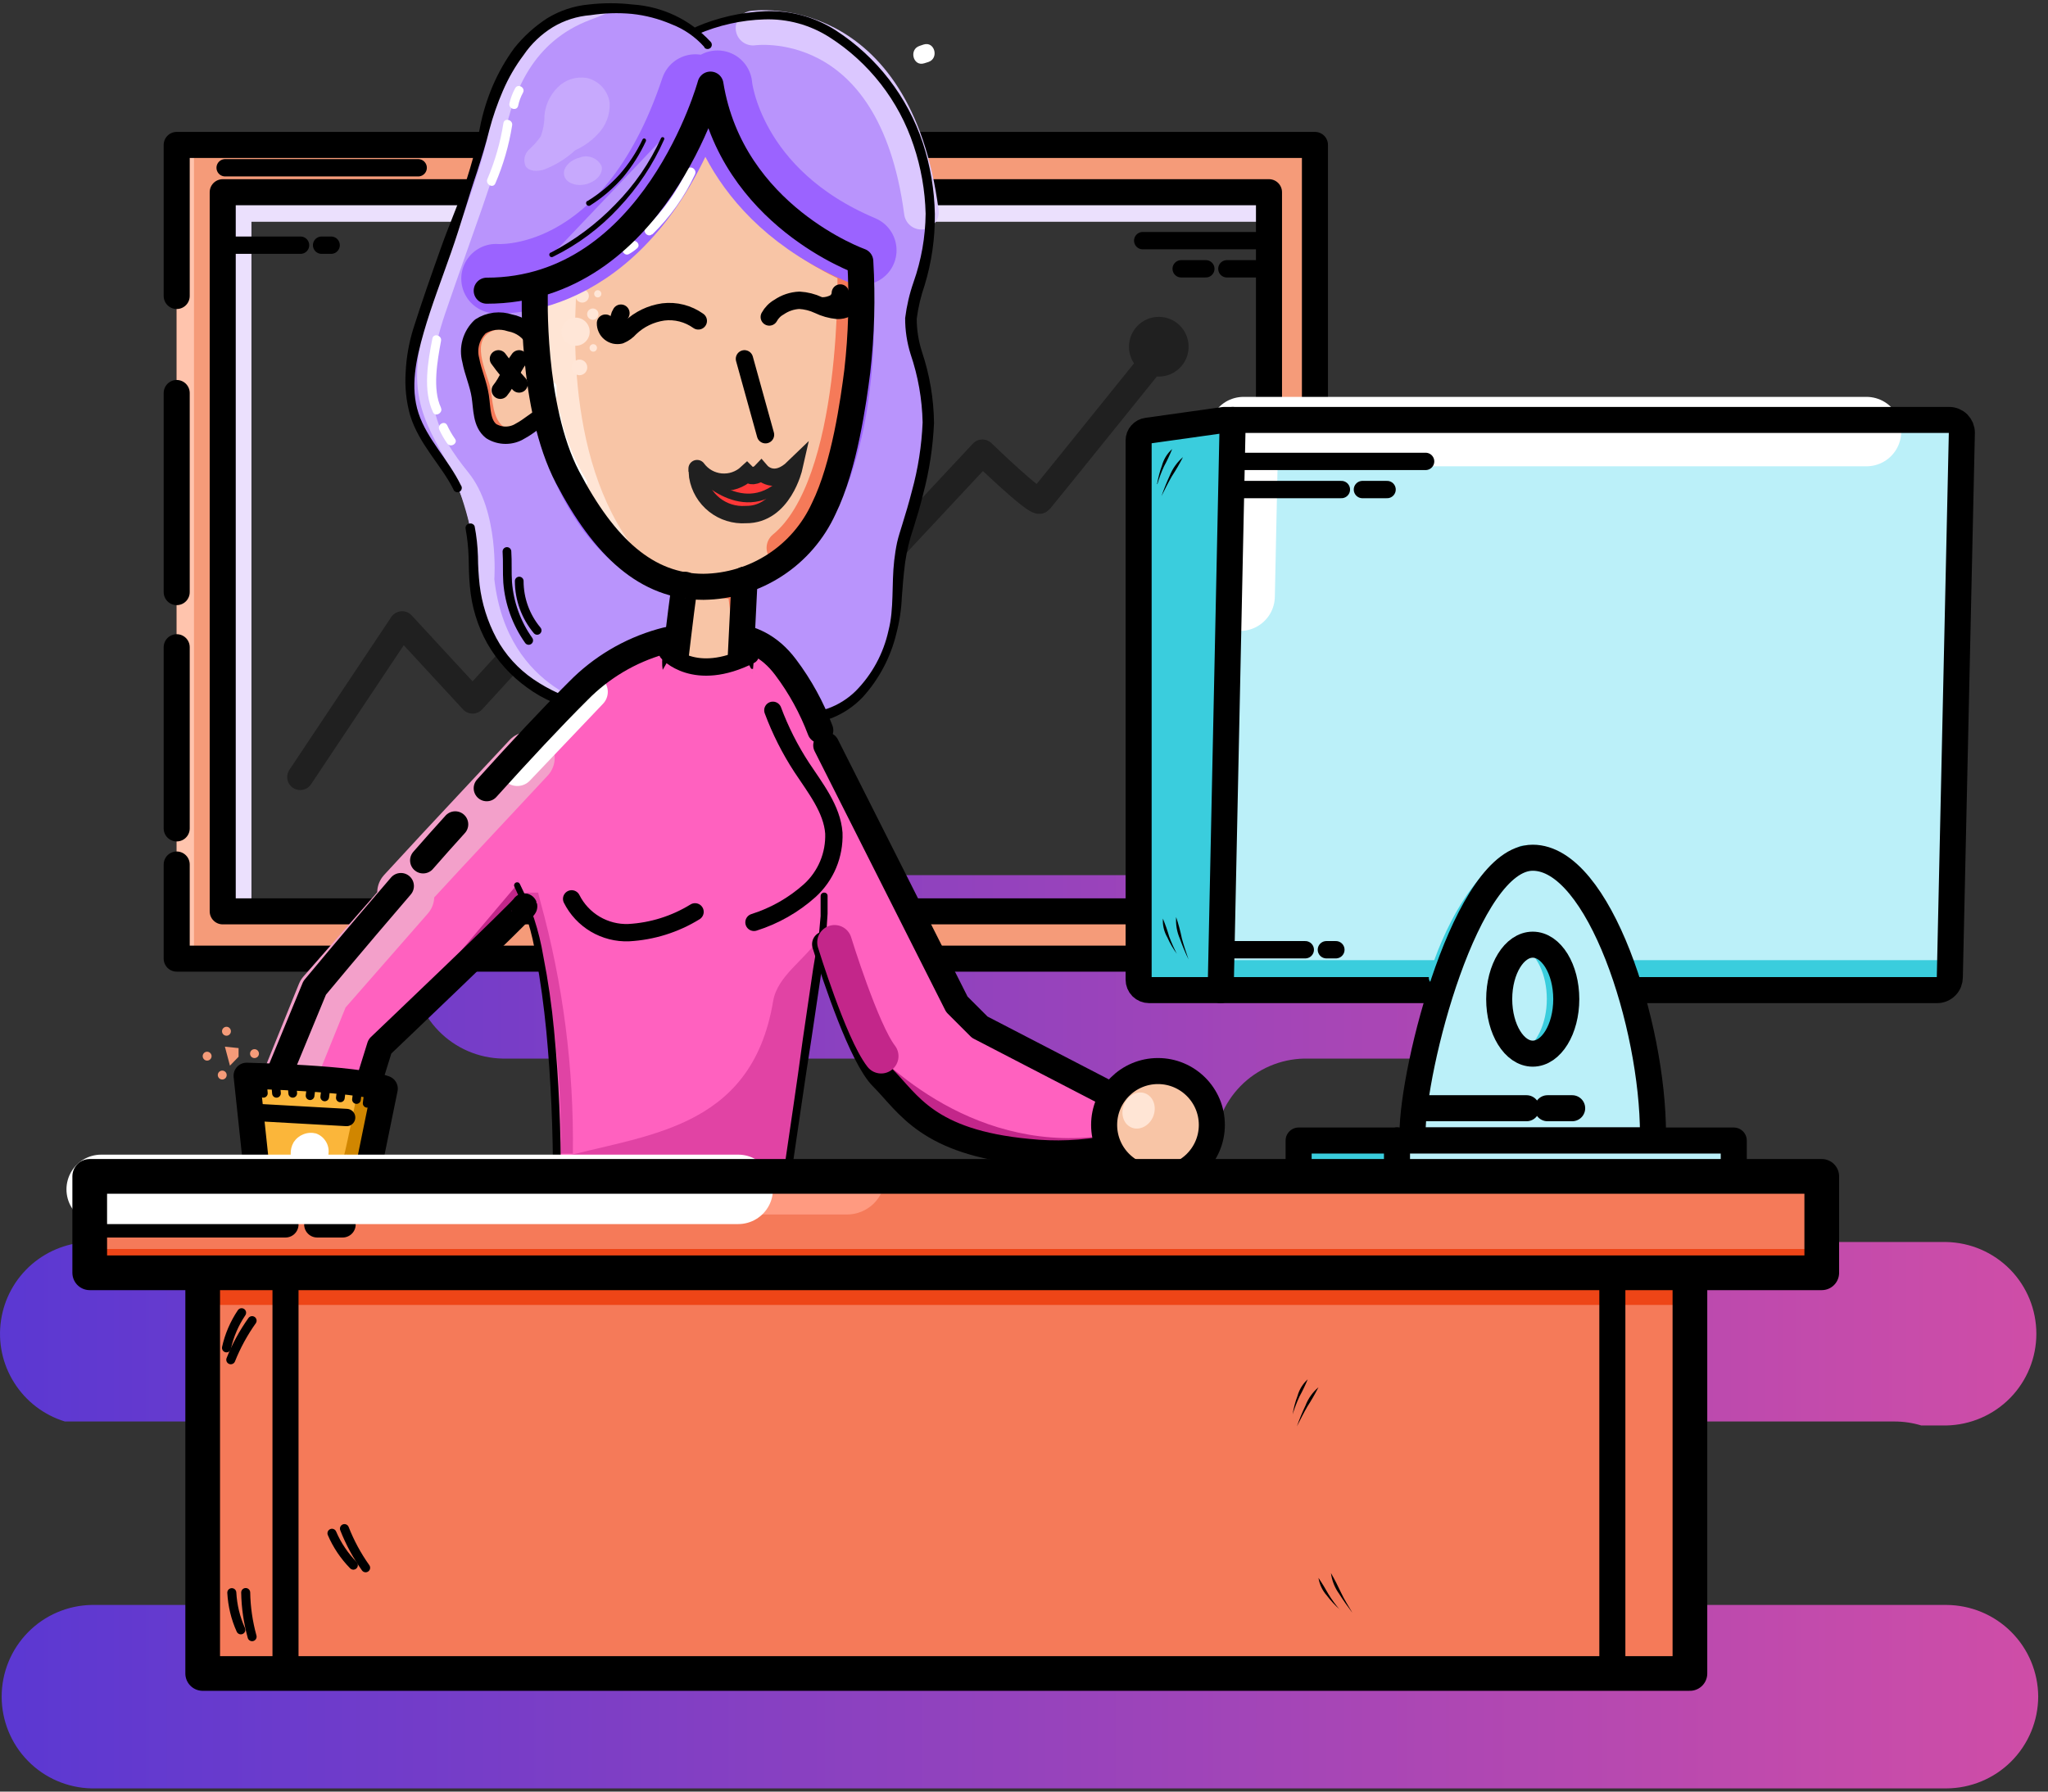 <svg width="32" height="28" viewBox="0 0 32 28" fill="none" xmlns="http://www.w3.org/2000/svg">
<rect x="0" y="0" width="32" height="28" fill="#333333" stroke="none"/>
<path d="M31.847 26.515C31.846 26.895 31.694 27.259 31.426 27.528C31.157 27.797 30.793 27.948 30.413 27.95H1.431C1.056 27.942 0.698 27.788 0.436 27.52C0.173 27.252 0.026 26.891 0.026 26.516C0.026 26.141 0.173 25.78 0.436 25.512C0.698 25.244 1.056 25.09 1.431 25.083H7.539C7.914 25.075 8.271 24.921 8.534 24.653C8.797 24.385 8.944 24.024 8.944 23.649C8.944 23.274 8.797 22.914 8.534 22.646C8.271 22.378 7.914 22.223 7.539 22.216H1.014C0.686 22.115 0.405 21.901 0.222 21.61C0.038 21.32 -0.035 20.974 0.016 20.634C0.066 20.295 0.236 19.985 0.496 19.76C0.756 19.536 1.087 19.412 1.43 19.411H14.455C14.83 19.404 15.187 19.249 15.45 18.981C15.713 18.713 15.86 18.353 15.86 17.978C15.86 17.602 15.713 17.242 15.45 16.974C15.187 16.706 14.83 16.552 14.455 16.544H7.851C7.476 16.537 7.118 16.382 6.856 16.114C6.593 15.846 6.446 15.486 6.446 15.111C6.446 14.736 6.593 14.375 6.856 14.107C7.118 13.839 7.476 13.685 7.851 13.677H23.994C24.369 13.685 24.726 13.839 24.989 14.107C25.251 14.375 25.398 14.736 25.398 15.111C25.398 15.486 25.251 15.846 24.989 16.114C24.726 16.382 24.369 16.537 23.994 16.544H20.378C20.003 16.552 19.646 16.706 19.383 16.974C19.121 17.242 18.973 17.602 18.973 17.978C18.973 18.353 19.121 18.713 19.383 18.981C19.646 19.249 20.003 19.404 20.378 19.411H30.413C30.789 19.419 31.146 19.573 31.409 19.841C31.671 20.109 31.818 20.469 31.818 20.845C31.818 21.22 31.671 21.58 31.409 21.848C31.146 22.116 30.789 22.27 30.413 22.278H30.02C29.885 22.237 29.745 22.216 29.604 22.216H13.46C13.08 22.217 12.716 22.369 12.448 22.637C12.179 22.906 12.028 23.27 12.027 23.649C12.028 24.029 12.179 24.393 12.448 24.662C12.716 24.93 13.08 25.082 13.46 25.083H30.413C30.793 25.085 31.157 25.236 31.425 25.504C31.694 25.772 31.845 26.136 31.847 26.515Z" fill="url(#paint0_linear_4100_174762)"/>
<path d="M4.691 12.144L6.283 9.756L7.384 10.949L9.085 9.091L12.655 9.959L15.35 7.072C15.35 7.072 16.192 7.888 16.248 7.824C16.305 7.76 18.253 5.34 18.253 5.34" stroke="#202020" stroke-width="0.407" stroke-linecap="round" stroke-linejoin="round"/>
<path d="M18.106 5.885C18.364 5.885 18.572 5.676 18.572 5.419C18.572 5.161 18.364 4.952 18.106 4.952C17.849 4.952 17.64 5.161 17.64 5.419C17.64 5.676 17.849 5.885 18.106 5.885Z" fill="#202020"/>
<path d="M2.761 2.265V14.982H20.546V2.265H2.761ZM19.826 14.243H3.477V3.004H19.826V14.243Z" fill="#F59B79"/>
<path d="M17.905 14.243H3.473V14.439H17.905V14.243Z" fill="#F06733"/>
<path d="M3.031 2.265H2.761V14.98H3.031V2.265Z" fill="#FFC4AD"/>
<path d="M3.929 3.075H3.539V14.165H3.929V3.075Z" fill="#EBE0FD"/>
<path d="M19.8 3.466V3.075L3.719 3.075V3.466L19.8 3.466Z" fill="#EBE0FD"/>
<path d="M2.761 12.947V10.115" stroke="black" stroke-width="0.407" stroke-linecap="round" stroke-linejoin="round"/>
<path d="M2.761 4.626V2.265H20.546V14.982H2.761V13.511" stroke="black" stroke-width="0.407" stroke-linecap="round" stroke-linejoin="round"/>
<path d="M2.761 9.254V6.142" stroke="black" stroke-width="0.407" stroke-linecap="round" stroke-linejoin="round"/>
<path d="M19.828 3.004H3.48V14.243H19.828V3.004Z" stroke="black" stroke-width="0.407" stroke-linecap="round" stroke-linejoin="round"/>
<path d="M30.466 15.474H17.791V6.751L19.127 6.563H30.654L30.466 15.474Z" fill="#BBF0F9"/>
<path d="M30.466 15.474H17.791V15.006H19.127H30.466V15.474Z" fill="#3ACDDD"/>
<path d="M19.377 9.318L19.431 6.745H29.164" stroke="white" stroke-width="1.085" stroke-linecap="round" stroke-linejoin="round"/>
<path d="M19.072 15.474H17.845V6.796L19.26 6.563L19.072 15.474Z" fill="#3ACDDD"/>
<path d="M18.148 7.754C18.186 7.644 18.23 7.535 18.279 7.429C18.324 7.319 18.394 7.221 18.484 7.144C18.432 7.247 18.373 7.347 18.31 7.444C18.251 7.546 18.201 7.649 18.148 7.754Z" fill="black"/>
<path d="M18.079 7.566C18.096 7.467 18.121 7.37 18.156 7.275C18.183 7.176 18.238 7.086 18.315 7.018C18.278 7.11 18.235 7.201 18.188 7.288C18.146 7.378 18.112 7.471 18.084 7.566H18.079Z" fill="black"/>
<path d="M18.571 14.995C18.52 14.89 18.475 14.782 18.436 14.672C18.389 14.565 18.369 14.448 18.377 14.332C18.414 14.442 18.444 14.554 18.467 14.668C18.497 14.779 18.535 14.89 18.573 15.001L18.571 14.995Z" fill="black"/>
<path d="M18.392 14.912C18.332 14.831 18.281 14.744 18.24 14.651C18.188 14.562 18.164 14.459 18.17 14.356C18.208 14.448 18.241 14.541 18.268 14.636C18.303 14.73 18.344 14.822 18.39 14.911L18.392 14.912Z" fill="black"/>
<path d="M30.267 15.474H17.954C17.911 15.474 17.87 15.457 17.839 15.427C17.808 15.396 17.791 15.354 17.791 15.311V6.884C17.791 6.847 17.804 6.811 17.829 6.783C17.853 6.755 17.887 6.737 17.924 6.732L19.127 6.563H30.455C30.508 6.563 30.559 6.584 30.596 6.621C30.633 6.659 30.654 6.709 30.654 6.762L30.466 15.273C30.466 15.326 30.446 15.377 30.408 15.415C30.371 15.453 30.32 15.474 30.267 15.474Z" stroke="black" stroke-width="0.407" stroke-linecap="round" stroke-linejoin="round"/>
<path d="M19.073 15.474L19.261 6.563" stroke="black" stroke-width="0.407" stroke-linecap="round" stroke-linejoin="round"/>
<path d="M19.166 14.843H20.395" stroke="black" stroke-width="0.271" stroke-linecap="round" stroke-linejoin="round"/>
<path d="M20.725 14.843H20.873" stroke="black" stroke-width="0.271" stroke-linecap="round" stroke-linejoin="round"/>
<path d="M3.467 3.832H4.696" stroke="black" stroke-width="0.271" stroke-linecap="round" stroke-linejoin="round"/>
<path d="M5.025 3.832H5.174" stroke="black" stroke-width="0.271" stroke-linecap="round" stroke-linejoin="round"/>
<path d="M19.26 7.651H20.959" stroke="black" stroke-width="0.271" stroke-linecap="round" stroke-linejoin="round"/>
<path d="M21.288 7.651H21.673" stroke="black" stroke-width="0.271" stroke-linecap="round" stroke-linejoin="round"/>
<path d="M19.26 7.211H22.275" stroke="black" stroke-width="0.271" stroke-linecap="round" stroke-linejoin="round"/>
<path d="M3.518 2.622H6.534" stroke="black" stroke-width="0.271" stroke-linecap="round" stroke-linejoin="round"/>
<path d="M19.744 4.201H19.17" stroke="black" stroke-width="0.271" stroke-linecap="round" stroke-linejoin="round"/>
<path d="M18.841 4.201H18.456" stroke="black" stroke-width="0.271" stroke-linecap="round" stroke-linejoin="round"/>
<path d="M19.743 3.761H17.855" stroke="black" stroke-width="0.271" stroke-linecap="round" stroke-linejoin="round"/>
<path d="M22.419 15.373C22.411 15.375 22.403 15.375 22.395 15.373C22.383 15.37 22.372 15.365 22.362 15.357C22.352 15.35 22.343 15.341 22.337 15.33C22.331 15.319 22.327 15.307 22.326 15.295C22.324 15.283 22.326 15.27 22.329 15.258C22.346 15.194 22.773 13.685 23.752 13.223C23.775 13.213 23.8 13.212 23.824 13.22C23.848 13.228 23.867 13.246 23.878 13.268C23.883 13.279 23.886 13.291 23.887 13.304C23.887 13.316 23.886 13.329 23.881 13.341C23.877 13.352 23.871 13.363 23.863 13.372C23.854 13.381 23.844 13.389 23.833 13.394C22.931 13.819 22.517 15.294 22.517 15.309C22.511 15.329 22.498 15.347 22.48 15.358C22.462 15.37 22.441 15.375 22.419 15.373Z" fill="#3ACDDD"/>
<path d="M24 13.475C22.932 13.475 22.068 16.76 22.068 17.797V17.902H25.926V17.806C25.926 16.76 25.067 13.475 24 13.475Z" fill="#BBF0F9"/>
<path d="M23.949 13.405C22.91 13.405 22.07 16.69 22.07 17.728V17.823H25.828V17.728C25.828 16.023 24.986 13.405 23.949 13.405Z" stroke="black" stroke-width="0.407" stroke-linecap="round" stroke-linejoin="round"/>
<path d="M24.473 15.615C24.473 16.085 24.238 16.467 23.947 16.467C23.893 16.466 23.841 16.454 23.793 16.429C24.007 16.322 24.169 15.999 24.169 15.615C24.169 15.232 24.013 14.909 23.793 14.802C23.841 14.777 23.893 14.764 23.947 14.764C24.235 14.764 24.473 15.146 24.473 15.615Z" fill="#3ACDDD"/>
<path d="M23.949 16.467C24.239 16.467 24.473 16.085 24.473 15.615C24.473 15.145 24.239 14.764 23.949 14.764C23.66 14.764 23.425 15.145 23.425 15.615C23.425 16.085 23.66 16.467 23.949 16.467Z" stroke="black" stroke-width="0.407" stroke-linecap="round" stroke-linejoin="round"/>
<path d="M21.828 17.825V18.397" stroke="black" stroke-width="0.407" stroke-linecap="round" stroke-linejoin="round"/>
<path d="M27.09 17.825H20.291V18.397H27.09V17.825Z" fill="#BBF0F9"/>
<path d="M21.828 17.825H20.291V18.397H21.828V17.825Z" fill="#3ACDDD"/>
<path d="M27.09 17.825H20.291V18.397H27.09V17.825Z" stroke="black" stroke-width="0.407" stroke-linecap="round" stroke-linejoin="round"/>
<path d="M21.828 17.825V18.397" stroke="black" stroke-width="0.407" stroke-linecap="round" stroke-linejoin="round"/>
<path d="M11.048 0.69C11.048 0.69 10.499 -0.039 9.173 0.153C8.209 0.29 7.686 1.418 7.549 2.064C7.412 2.711 7.076 3.539 6.623 4.862C6.17 6.185 6.499 6.764 6.985 7.36C7.472 7.955 7.388 9.025 7.388 9.025C7.589 10.818 9.109 11.039 9.109 11.039C9.109 11.039 11.212 11.368 12.208 11.272C12.498 11.28 12.787 11.225 13.053 11.111C13.632 10.842 13.972 10.085 14.004 9.446C14.004 9.076 14.05 8.707 14.142 8.348C14.36 7.749 14.48 7.119 14.498 6.482C14.485 5.918 14.211 5.411 14.224 4.999C14.237 4.588 14.6 4.026 14.512 3.079C14.476 2.567 14.321 2.07 14.06 1.628C13.799 1.185 13.439 0.81 13.008 0.531C12.236 0.023 11.296 0.314 10.905 0.476" fill="#B994FC"/>
<path d="M11.766 0.439C11.766 0.439 13.976 0.121 14.397 3.316" stroke="#DBC7FF" stroke-width="0.542" stroke-linecap="round" stroke-linejoin="round"/>
<path d="M11.961 11.314C11.033 11.292 10.107 11.209 9.189 11.066C9.189 11.066 7.671 10.844 7.47 9.051C7.427 8.479 7.292 7.917 7.068 7.388C6.724 6.698 6.25 6.215 6.703 4.89C7.156 3.566 7.492 2.735 7.63 2.09C7.767 1.446 8.152 0.298 9.118 0.16C9.298 0.139 9.48 0.134 9.661 0.145C9.578 0.145 9.661 0.145 9.225 0.309C8.314 0.651 8.028 1.446 7.885 2.09C7.742 2.735 7.412 3.566 6.959 4.89C6.506 6.215 6.84 6.79 7.321 7.388C7.803 7.986 7.724 9.051 7.724 9.051C7.925 10.844 9.443 11.066 9.443 11.066C10.277 11.194 11.118 11.277 11.961 11.314Z" fill="#DBC7FF"/>
<path d="M7.416 8.224C7.446 8.379 7.463 8.536 7.468 8.694C7.469 8.843 7.478 8.993 7.494 9.141C7.529 9.433 7.618 9.715 7.756 9.974C7.895 10.232 8.094 10.452 8.336 10.617C8.455 10.698 8.581 10.769 8.712 10.829C8.78 10.859 8.848 10.885 8.917 10.91L9.022 10.942L9.075 10.957H9.103H9.118C9.134 10.962 9.149 10.971 9.161 10.983L9.105 10.957C9.481 11.007 9.842 11.062 10.212 11.103C10.582 11.145 10.947 11.162 11.313 11.188C11.678 11.21 12.044 11.205 12.409 11.173C12.587 11.161 12.764 11.127 12.935 11.073C13.099 11.014 13.249 10.92 13.373 10.797C13.628 10.538 13.804 10.212 13.882 9.857C13.972 9.51 13.929 9.138 13.972 8.76C13.983 8.666 13.997 8.572 14.017 8.478C14.038 8.384 14.07 8.29 14.096 8.204C14.151 8.029 14.203 7.852 14.248 7.676C14.345 7.325 14.401 6.964 14.416 6.601C14.408 6.238 14.345 5.879 14.228 5.535C14.171 5.353 14.142 5.162 14.143 4.971C14.167 4.779 14.211 4.59 14.275 4.407C14.396 4.064 14.459 3.704 14.463 3.34C14.454 2.977 14.391 2.617 14.275 2.273C14.044 1.574 13.579 0.977 12.959 0.581C12.657 0.388 12.303 0.291 11.944 0.303C11.583 0.314 11.226 0.394 10.894 0.538C10.883 0.535 10.872 0.529 10.864 0.521C10.856 0.512 10.85 0.502 10.847 0.49C10.844 0.479 10.844 0.467 10.847 0.456C10.85 0.444 10.856 0.434 10.864 0.425C11.212 0.274 11.586 0.189 11.965 0.175C12.353 0.161 12.735 0.266 13.061 0.476C13.7 0.891 14.179 1.51 14.419 2.233C14.537 2.592 14.6 2.966 14.607 3.344C14.611 3.723 14.557 4.1 14.446 4.462C14.388 4.63 14.347 4.804 14.324 4.981C14.324 5.157 14.352 5.332 14.406 5.499C14.526 5.858 14.59 6.233 14.594 6.612C14.577 6.988 14.52 7.362 14.423 7.726C14.378 7.914 14.325 8.085 14.269 8.264C14.211 8.434 14.169 8.61 14.143 8.788C14.119 8.976 14.104 9.149 14.091 9.335C14.083 9.525 14.055 9.714 14.006 9.899C13.917 10.271 13.735 10.615 13.478 10.898C13.342 11.04 13.177 11.151 12.995 11.223C12.812 11.284 12.623 11.325 12.431 11.346C12.056 11.382 11.68 11.389 11.304 11.366C10.928 11.357 10.552 11.31 10.193 11.265C9.834 11.22 9.441 11.167 9.099 11.12L9.043 11.092C9.05 11.103 9.061 11.111 9.073 11.114H9.06H9.034L8.977 11.1L8.864 11.066C8.791 11.039 8.718 11.011 8.646 10.979C8.502 10.918 8.365 10.841 8.239 10.748C7.982 10.565 7.769 10.328 7.613 10.055C7.46 9.78 7.368 9.477 7.342 9.164C7.327 9.01 7.325 8.85 7.322 8.705C7.317 8.557 7.302 8.409 7.275 8.264C7.273 8.255 7.273 8.246 7.275 8.237C7.277 8.229 7.28 8.22 7.285 8.213C7.29 8.206 7.297 8.199 7.304 8.194C7.312 8.19 7.32 8.186 7.329 8.185C7.346 8.179 7.364 8.179 7.38 8.187C7.397 8.194 7.409 8.208 7.416 8.224Z" fill="black"/>
<path d="M11.003 0.732C10.863 0.575 10.687 0.453 10.49 0.378C10.294 0.294 10.085 0.239 9.872 0.217C9.657 0.197 9.441 0.204 9.227 0.237C9.019 0.253 8.816 0.317 8.637 0.425C8.457 0.536 8.302 0.683 8.183 0.858C8.052 1.032 7.943 1.221 7.857 1.421C7.771 1.62 7.7 1.825 7.645 2.034C7.592 2.248 7.525 2.466 7.457 2.677C7.314 3.098 7.196 3.526 7.049 3.943C6.903 4.361 6.741 4.778 6.621 5.195C6.501 5.612 6.405 6.052 6.54 6.46C6.675 6.867 7.004 7.179 7.203 7.587C7.209 7.595 7.213 7.604 7.215 7.614C7.216 7.624 7.216 7.633 7.213 7.643C7.211 7.652 7.206 7.661 7.2 7.669C7.194 7.676 7.186 7.682 7.177 7.687C7.169 7.691 7.159 7.693 7.149 7.693C7.139 7.694 7.13 7.692 7.121 7.688C7.112 7.684 7.104 7.678 7.097 7.671C7.091 7.663 7.086 7.655 7.083 7.645C6.895 7.27 6.549 6.946 6.409 6.493C6.346 6.271 6.323 6.04 6.339 5.809C6.35 5.582 6.39 5.357 6.457 5.14C6.593 4.71 6.739 4.297 6.888 3.878C7.036 3.458 7.222 3.056 7.344 2.634C7.408 2.423 7.459 2.209 7.499 1.993C7.542 1.77 7.609 1.553 7.698 1.344C7.788 1.134 7.901 0.935 8.036 0.751C8.181 0.569 8.354 0.413 8.549 0.286C8.747 0.165 8.97 0.091 9.201 0.07C9.427 0.044 9.655 0.044 9.881 0.07C10.348 0.1 10.786 0.308 11.103 0.653C11.115 0.665 11.122 0.682 11.122 0.7C11.122 0.717 11.115 0.734 11.103 0.747C11.097 0.753 11.089 0.758 11.081 0.761C11.073 0.765 11.065 0.766 11.056 0.766C11.047 0.766 11.039 0.765 11.03 0.761C11.022 0.758 11.015 0.753 11.009 0.747L11.003 0.732Z" fill="black"/>
<path d="M8.261 10.009C8.072 9.742 7.958 9.429 7.932 9.102C7.921 8.942 7.932 8.779 7.921 8.619" stroke="black" stroke-width="0.136" stroke-linecap="round" stroke-linejoin="round"/>
<path d="M8.393 9.852C8.212 9.636 8.113 9.363 8.113 9.081" stroke="black" stroke-width="0.136" stroke-linecap="round" stroke-linejoin="round"/>
<path d="M15.199 15.944C15.031 15.763 14.894 15.554 14.793 15.328C14.579 14.896 14.275 14.223 13.807 13.379C13.339 12.535 13.089 11.998 12.901 11.59C12.713 11.182 12.632 10.859 12.373 10.517C11.86 9.838 11.084 9.882 10.646 9.904C10.208 9.927 9.486 10.419 9.486 10.419C8.088 11.663 4.918 15.373 4.918 15.373L4.185 17.151H5.668L5.942 16.29C5.942 16.29 8.235 14.088 8.224 14.057L8.083 13.744C8.742 14.933 8.705 18.355 8.705 18.355H12.292L12.88 14.696C13.063 15.367 13.315 16.017 13.632 16.636C13.784 16.938 14.13 17.089 14.402 17.41L14.651 17.585L15.444 17.902L16.357 18.021L17.317 17.947L17.4 17.688C17.4 17.658 17.501 17.421 17.501 17.421L17.614 17.233C17.614 17.233 17.469 17.151 17.454 17.151" fill="#FF61BF"/>
<path d="M17.351 17.735C17.327 17.808 17.282 17.957 17.282 17.957L16.319 18.03L15.402 17.912L14.615 17.588L14.369 17.414C14.098 17.092 13.751 16.942 13.598 16.64C13.506 16.452 13.424 16.282 13.352 16.117C13.822 16.658 15.274 18.077 17.351 17.735Z" fill="#C3268A"/>
<path opacity="0.5" d="M8.951 18.03H8.763C8.782 16.712 8.613 15.398 8.261 14.127C8.242 14.07 8.229 14.01 8.222 13.95H8.316H8.41C8.41 13.965 8.425 14.014 8.443 14.088C8.798 15.371 8.969 16.699 8.951 18.03Z" fill="#C3268A"/>
<g opacity="0.5">
<path d="M12.801 14.653L12.27 18.278H8.682V18.113C10.037 17.728 11.738 17.694 12.08 15.647C12.147 15.245 12.583 15.001 12.801 14.653Z" fill="#C3268A"/>
</g>
<path d="M4.554 16.75L5.048 15.529L6.378 14.01L6.301 13.95L6.903 13.298L8.26 11.844" stroke="#F3A0CA" stroke-width="0.814" stroke-linecap="round" stroke-linejoin="round"/>
<path d="M6.217 16.025L8.06 13.847L8.162 14.009V14.127L7.869 14.539L6.217 16.025Z" fill="#C3268A"/>
<path d="M8.083 12.013L9.226 10.812" stroke="white" stroke-width="0.542" stroke-linecap="round" stroke-linejoin="round"/>
<path d="M12.931 14.001V14.281L12.912 14.567L12.843 15.13L12.679 16.234C12.563 16.968 12.461 17.705 12.351 18.44C12.348 18.455 12.341 18.468 12.329 18.479C12.318 18.488 12.304 18.494 12.289 18.494C11.99 18.494 11.691 18.494 11.392 18.494H10.496C9.898 18.494 9.3 18.513 8.701 18.508C8.693 18.508 8.685 18.506 8.678 18.503C8.67 18.5 8.663 18.495 8.658 18.489C8.652 18.483 8.648 18.477 8.645 18.469C8.642 18.462 8.641 18.453 8.641 18.445C8.641 17.668 8.609 16.888 8.536 16.113C8.498 15.726 8.447 15.341 8.376 14.96C8.317 14.578 8.203 14.207 8.038 13.858C8.035 13.853 8.033 13.847 8.032 13.84C8.032 13.834 8.033 13.828 8.035 13.822C8.036 13.816 8.04 13.81 8.044 13.806C8.048 13.801 8.053 13.797 8.058 13.794C8.064 13.791 8.07 13.79 8.076 13.789C8.082 13.789 8.089 13.789 8.095 13.791C8.101 13.793 8.106 13.796 8.111 13.8C8.116 13.805 8.119 13.809 8.122 13.815C8.3 14.17 8.424 14.55 8.489 14.943C8.565 15.328 8.621 15.717 8.658 16.108C8.733 16.888 8.765 17.669 8.763 18.453L8.701 18.391C9.3 18.391 9.898 18.408 10.496 18.406H11.392C11.691 18.406 11.99 18.395 12.289 18.395L12.226 18.449C12.332 17.713 12.446 16.978 12.544 16.241L12.706 15.136L12.798 14.585L12.822 14.317V14.001C12.823 13.988 12.828 13.975 12.838 13.965C12.848 13.956 12.861 13.95 12.875 13.95C12.882 13.95 12.889 13.95 12.896 13.953C12.903 13.955 12.909 13.958 12.914 13.963C12.92 13.968 12.924 13.974 12.927 13.98C12.93 13.987 12.931 13.994 12.931 14.001Z" fill="black"/>
<path d="M7.605 12.319C8.113 11.755 8.615 11.216 9.036 10.797C9.393 10.433 9.838 10.168 10.329 10.028C10.43 9.998 10.535 9.979 10.64 9.972C11.078 9.949 11.768 9.75 12.275 10.427C12.502 10.728 12.684 11.061 12.817 11.413" stroke="black" stroke-width="0.407" stroke-linecap="round" stroke-linejoin="round"/>
<path d="M6.611 13.447C6.775 13.259 6.942 13.071 7.113 12.883" stroke="black" stroke-width="0.407" stroke-linecap="round" stroke-linejoin="round"/>
<path d="M4.879 17.215H4.184L4.917 15.439C4.917 15.439 5.493 14.743 6.264 13.847" stroke="black" stroke-width="0.407" stroke-linecap="round" stroke-linejoin="round"/>
<path d="M8.192 14.165C8.203 14.195 5.936 16.354 5.936 16.354L5.668 17.215H5.128" stroke="black" stroke-width="0.407" stroke-linecap="round" stroke-linejoin="round"/>
<path d="M8.357 4.56C8.357 4.56 8.293 6.362 8.868 7.459C9.443 8.557 10.105 9.171 10.992 9.171C11.879 9.171 12.905 8.574 13.142 7.104C13.303 6.104 13.518 5.977 13.452 4.086C13.452 4.086 11.432 3.381 11.101 1.331C11.101 1.331 10.223 4.552 7.605 4.552" fill="#F8C5A6"/>
<path d="M10.298 8.997C9.766 8.747 9.325 8.217 8.924 7.452C8.349 6.354 8.411 4.56 8.411 4.56H7.66C8.138 4.563 8.609 4.446 9.032 4.221C8.928 5.3 8.877 7.726 10.298 8.997Z" fill="#FFE5D5"/>
<path d="M11.08 1.651C11.08 1.651 11.377 3.303 13.354 4.173C13.354 4.173 13.463 7.576 12.249 8.563" stroke="#F57A59" stroke-width="0.542" stroke-linecap="round" stroke-linejoin="round"/>
<path d="M8.994 5.404C9.116 5.404 9.214 5.305 9.214 5.184C9.214 5.062 9.116 4.964 8.994 4.964C8.873 4.964 8.774 5.062 8.774 5.184C8.774 5.305 8.873 5.404 8.994 5.404Z" fill="#FFE6D7"/>
<path d="M9.263 4.998C9.311 4.998 9.351 4.958 9.351 4.909C9.351 4.861 9.311 4.821 9.263 4.821C9.214 4.821 9.174 4.861 9.174 4.909C9.174 4.958 9.214 4.998 9.263 4.998Z" fill="#FFE6D7"/>
<path d="M9.34 4.648C9.371 4.648 9.396 4.623 9.396 4.592C9.396 4.561 9.371 4.535 9.34 4.535C9.309 4.535 9.284 4.561 9.284 4.592C9.284 4.623 9.309 4.648 9.34 4.648Z" fill="#FFE6D7"/>
<path d="M9.098 4.729C9.155 4.729 9.201 4.683 9.201 4.626C9.201 4.568 9.155 4.522 9.098 4.522C9.04 4.522 8.994 4.568 8.994 4.626C8.994 4.683 9.04 4.729 9.098 4.729Z" fill="#FFE6D7"/>
<path d="M9.054 5.864C9.122 5.864 9.176 5.809 9.176 5.742C9.176 5.674 9.122 5.62 9.054 5.62C8.987 5.62 8.932 5.674 8.932 5.742C8.932 5.809 8.987 5.864 9.054 5.864Z" fill="#FFE6D7"/>
<path d="M9.27 5.496C9.302 5.496 9.328 5.47 9.328 5.437C9.328 5.405 9.302 5.379 9.27 5.379C9.238 5.379 9.212 5.405 9.212 5.437C9.212 5.47 9.238 5.496 9.27 5.496Z" fill="#FFE6D7"/>
<path d="M8.354 5.33C8.315 5.257 8.261 5.193 8.194 5.143C8.127 5.094 8.05 5.061 7.968 5.046C7.892 5.02 7.81 5.012 7.73 5.021C7.649 5.031 7.572 5.059 7.504 5.103C7.435 5.169 7.384 5.253 7.358 5.346C7.332 5.438 7.331 5.536 7.356 5.629C7.39 5.817 7.474 5.995 7.504 6.193C7.534 6.39 7.521 6.617 7.675 6.738C7.743 6.78 7.821 6.802 7.901 6.802C7.98 6.802 8.059 6.78 8.126 6.738C8.267 6.664 8.384 6.55 8.525 6.477" fill="#F8C5A6"/>
<path d="M7.895 6.689C7.679 6.554 7.707 6.234 7.649 6.009C7.562 5.719 7.326 5.221 7.803 5.144C7.891 5.129 7.854 4.994 7.765 5.007C7.369 5.071 7.329 5.405 7.416 5.746C7.45 5.883 7.51 6.011 7.542 6.148C7.574 6.285 7.542 6.386 7.568 6.512C7.596 6.668 7.694 6.73 7.824 6.811C7.901 6.86 7.972 6.738 7.895 6.689Z" fill="#F57A59"/>
<path d="M7.75 4.355C7.75 4.355 9.817 4.533 10.864 1.391" stroke="#9B63FF" stroke-width="1.085" stroke-linecap="round" stroke-linejoin="round"/>
<path d="M8.626 3.981C9.391 3.593 9.999 2.953 10.347 2.169L8.626 3.981Z" fill="#B994FC"/>
<path d="M8.609 3.947C8.982 3.752 9.322 3.498 9.614 3.195C9.912 2.894 10.153 2.543 10.329 2.158C10.332 2.152 10.337 2.147 10.344 2.145C10.351 2.142 10.358 2.142 10.364 2.145C10.367 2.146 10.37 2.148 10.373 2.151C10.375 2.154 10.377 2.157 10.379 2.16C10.38 2.163 10.38 2.167 10.38 2.17C10.38 2.174 10.379 2.177 10.377 2.181C10.204 2.572 9.965 2.932 9.671 3.244C9.377 3.563 9.027 3.824 8.637 4.015C8.628 4.019 8.618 4.02 8.608 4.017C8.599 4.014 8.591 4.007 8.587 3.998C8.582 3.989 8.581 3.978 8.584 3.969C8.588 3.959 8.594 3.952 8.603 3.947H8.609Z" fill="black"/>
<path d="M9.178 3.143C9.364 3.029 9.533 2.889 9.68 2.727C9.824 2.563 9.945 2.379 10.039 2.181C10.041 2.177 10.043 2.174 10.046 2.171C10.049 2.169 10.052 2.167 10.056 2.165C10.059 2.164 10.063 2.164 10.067 2.164C10.071 2.164 10.075 2.166 10.079 2.167C10.085 2.171 10.091 2.177 10.093 2.185C10.095 2.192 10.095 2.2 10.092 2.207C9.998 2.41 9.878 2.599 9.735 2.771C9.586 2.941 9.414 3.089 9.223 3.21C9.219 3.214 9.214 3.216 9.208 3.217C9.203 3.218 9.197 3.218 9.191 3.216C9.186 3.215 9.181 3.213 9.176 3.209C9.172 3.206 9.168 3.202 9.165 3.197C9.162 3.193 9.16 3.188 9.159 3.182C9.157 3.177 9.157 3.171 9.158 3.166C9.16 3.16 9.162 3.155 9.165 3.151C9.168 3.146 9.172 3.142 9.176 3.139L9.178 3.143Z" fill="black"/>
<path d="M11.211 1.331C11.211 1.359 11.386 3.034 13.466 3.911" stroke="#9B63FF" stroke-width="1.085" stroke-linecap="round" stroke-linejoin="round"/>
<path d="M14.442 0.989L14.506 0.969C14.677 0.912 14.604 0.64 14.431 0.696L14.369 0.717C14.196 0.773 14.269 1.046 14.442 0.989Z" fill="white"/>
<path d="M6.891 6.373C6.752 6.084 6.835 5.633 6.891 5.328C6.908 5.24 6.773 5.202 6.756 5.291C6.686 5.646 6.605 6.106 6.767 6.445C6.806 6.525 6.929 6.445 6.889 6.373H6.891Z" fill="white"/>
<path d="M6.865 6.717C6.899 6.791 6.94 6.862 6.987 6.929C7.039 7.005 7.162 6.929 7.109 6.858C7.062 6.791 7.021 6.72 6.987 6.646C6.947 6.565 6.825 6.636 6.865 6.717Z" fill="white"/>
<path d="M7.739 2.868C7.864 2.578 7.952 2.273 8.002 1.961C8.019 1.872 7.883 1.835 7.866 1.923C7.819 2.224 7.735 2.517 7.616 2.797C7.579 2.878 7.701 2.951 7.739 2.868Z" fill="white"/>
<path d="M8.096 1.653C8.111 1.582 8.136 1.513 8.171 1.45C8.216 1.371 8.094 1.299 8.05 1.378C8.009 1.452 7.979 1.532 7.96 1.615C7.941 1.703 8.077 1.741 8.096 1.653Z" fill="white"/>
<path d="M7.788 5.608C7.885 5.744 7.998 5.875 8.111 6.001" stroke="black" stroke-width="0.271" stroke-linecap="round" stroke-linejoin="round"/>
<path d="M8.111 5.608C8.007 5.744 7.923 5.973 7.817 6.099" stroke="black" stroke-width="0.271" stroke-linecap="round" stroke-linejoin="round"/>
<path d="M9.828 3.97C9.873 3.945 9.916 3.915 9.954 3.881C10.024 3.823 9.924 3.723 9.855 3.782C9.825 3.807 9.792 3.83 9.757 3.848C9.678 3.891 9.757 4.013 9.828 3.97Z" fill="white"/>
<path d="M10.191 3.665C10.469 3.395 10.695 3.077 10.859 2.726C10.898 2.643 10.776 2.572 10.736 2.654C10.577 2.992 10.359 3.298 10.092 3.558C10.028 3.62 10.128 3.722 10.191 3.658V3.665Z" fill="white"/>
<path d="M8.556 6.044C8.552 6.089 8.552 6.133 8.556 6.178C8.568 6.268 8.708 6.268 8.697 6.178C8.693 6.133 8.693 6.089 8.697 6.044C8.697 5.952 8.562 5.954 8.556 6.044Z" fill="white"/>
<path d="M8.617 6.514C8.696 6.891 8.84 7.252 9.043 7.58C9.092 7.657 9.212 7.58 9.165 7.508C8.969 7.191 8.829 6.842 8.754 6.477C8.735 6.388 8.6 6.426 8.617 6.514Z" fill="white"/>
<path d="M8.541 6.58C8.617 6.869 8.715 7.152 8.836 7.426C8.956 7.699 9.102 7.96 9.272 8.205C9.437 8.452 9.642 8.67 9.879 8.848C10.121 9.017 10.396 9.131 10.685 9.183C10.704 9.186 10.72 9.197 10.731 9.212C10.741 9.228 10.745 9.247 10.742 9.265C10.738 9.283 10.727 9.299 10.712 9.31C10.696 9.32 10.678 9.325 10.659 9.322C10.348 9.265 10.052 9.143 9.791 8.963C9.539 8.776 9.316 8.554 9.126 8.305C8.941 8.054 8.785 7.784 8.66 7.499C8.533 7.218 8.432 6.926 8.357 6.627C8.352 6.603 8.356 6.578 8.369 6.557C8.382 6.536 8.403 6.52 8.427 6.514C8.451 6.508 8.476 6.512 8.497 6.525C8.518 6.538 8.533 6.558 8.539 6.582L8.541 6.58Z" fill="#9B63FF"/>
<path d="M13.655 4.996C13.658 5.409 13.63 5.821 13.572 6.23C13.518 6.64 13.425 7.044 13.294 7.437C13.159 7.832 12.96 8.203 12.706 8.534C12.444 8.87 12.082 9.114 11.672 9.232C11.663 9.234 11.654 9.235 11.645 9.234C11.636 9.233 11.627 9.23 11.619 9.225C11.611 9.221 11.604 9.215 11.598 9.207C11.592 9.2 11.588 9.192 11.586 9.183C11.581 9.165 11.583 9.145 11.592 9.128C11.601 9.112 11.617 9.1 11.635 9.094C12.016 8.987 12.352 8.759 12.593 8.444C12.716 8.288 12.822 8.12 12.911 7.942C12.995 7.759 13.068 7.571 13.129 7.379C13.251 6.995 13.338 6.601 13.39 6.202C13.445 5.803 13.471 5.401 13.467 4.998C13.467 4.973 13.477 4.949 13.494 4.931C13.512 4.914 13.536 4.904 13.561 4.904C13.586 4.904 13.61 4.914 13.627 4.931C13.645 4.949 13.655 4.973 13.655 4.998V4.996Z" fill="#9B63FF"/>
<path d="M8.354 5.33C8.315 5.257 8.261 5.193 8.194 5.143C8.127 5.094 8.05 5.061 7.968 5.046C7.892 5.02 7.81 5.012 7.73 5.021C7.649 5.031 7.572 5.059 7.504 5.103C7.435 5.169 7.384 5.253 7.358 5.346C7.332 5.438 7.331 5.536 7.356 5.629C7.39 5.817 7.474 5.995 7.504 6.193C7.534 6.39 7.521 6.617 7.675 6.738C7.743 6.78 7.821 6.802 7.901 6.802C7.98 6.802 8.059 6.78 8.126 6.738C8.267 6.664 8.384 6.55 8.525 6.477" stroke="black" stroke-width="0.271" stroke-linecap="round" stroke-linejoin="round"/>
<path d="M11.632 5.608L11.961 6.794" stroke="black" stroke-width="0.271" stroke-linecap="round" stroke-linejoin="round"/>
<path d="M10.757 8.816C10.744 8.816 10.623 9.771 10.559 10.29C10.541 10.426 10.576 10.563 10.658 10.674C10.74 10.784 10.862 10.858 10.997 10.88H11.011C11.081 10.885 11.152 10.877 11.219 10.854C11.286 10.831 11.347 10.796 11.4 10.748C11.453 10.701 11.495 10.644 11.525 10.58C11.555 10.516 11.572 10.447 11.574 10.376L11.649 8.903" fill="#F8C5A6"/>
<path d="M10.742 9.213C10.948 9.292 11.164 9.34 11.384 9.357L11.531 10.47L11.644 9.059L10.742 9.213Z" fill="#F57A59"/>
<path d="M10.704 9.139C10.691 9.139 10.605 9.855 10.554 10.29C10.536 10.425 10.572 10.563 10.653 10.672C10.735 10.782 10.857 10.856 10.992 10.878H11.005C11.075 10.883 11.146 10.874 11.213 10.852C11.28 10.829 11.341 10.793 11.394 10.746C11.447 10.699 11.489 10.642 11.519 10.578C11.549 10.514 11.566 10.445 11.569 10.374L11.634 9.059" stroke="black" stroke-width="0.407" stroke-linecap="round" stroke-linejoin="round"/>
<path d="M8.357 4.56C8.357 4.56 8.293 6.362 8.868 7.459C9.443 8.557 10.105 9.171 10.992 9.171C11.389 9.166 11.776 9.049 12.109 8.832C12.442 8.616 12.706 8.309 12.871 7.948C13.196 7.287 13.337 6.257 13.395 5.802C13.46 5.232 13.476 4.657 13.442 4.084C13.442 4.084 11.432 3.372 11.101 1.322C11.101 1.322 10.223 4.543 7.605 4.543" stroke="black" stroke-width="0.407" stroke-linecap="round" stroke-linejoin="round"/>
<path d="M12.892 14.757C13.057 15.285 13.469 16.519 13.786 16.837C14.198 17.248 14.485 17.852 16.064 18.002C16.489 18.047 16.919 18.029 17.34 17.948C17.378 17.697 17.472 17.458 17.614 17.248L15.308 16.053L14.951 15.696L12.91 11.648" stroke="black" stroke-width="0.407" stroke-linecap="round" stroke-linejoin="round"/>
<path d="M11.753 10.498L11.962 11L11.653 11.22L10.864 11.184L10.178 10.771L10.422 10.353L11.03 10.598L11.753 10.498Z" fill="#FF61BF"/>
<path d="M10.347 10.278C10.347 10.278 10.774 10.842 11.851 10.466L10.347 10.278Z" fill="#FF61BF"/>
<path d="M4.018 18.359L3.853 16.812C3.853 16.812 5.555 16.848 6.012 17.014L5.737 18.359" fill="#FBB63A"/>
<path d="M5.604 18.237C5.64 18.201 5.85 17.124 5.85 17.124" stroke="#D08600" stroke-width="0.542" stroke-miterlimit="10"/>
<path d="M4.018 18.359L3.853 16.812C3.853 16.812 5.555 16.848 6.012 17.014L5.737 18.359" stroke="black" stroke-width="0.407" stroke-linecap="round" stroke-linejoin="round"/>
<path d="M3.937 17.382L5.416 17.465" stroke="black" stroke-width="0.271" stroke-linecap="round" stroke-linejoin="round"/>
<path d="M18.093 18.355C18.558 18.355 18.935 17.978 18.935 17.513C18.935 17.048 18.558 16.672 18.093 16.672C17.628 16.672 17.252 17.048 17.252 17.513C17.252 17.978 17.628 18.355 18.093 18.355Z" fill="#F8C5A6"/>
<path d="M18.935 17.585C18.935 17.808 18.847 18.022 18.689 18.18C18.531 18.338 18.317 18.427 18.093 18.427C18.061 18.428 18.029 18.428 17.998 18.427C18.204 18.405 18.395 18.307 18.533 18.153C18.672 17.999 18.749 17.799 18.749 17.591C18.749 17.384 18.672 17.184 18.533 17.03C18.395 16.875 18.204 16.778 17.998 16.756C18.029 16.754 18.061 16.754 18.093 16.756C18.314 16.756 18.527 16.843 18.684 16.998C18.842 17.153 18.932 17.364 18.935 17.585Z" fill="#F57A59"/>
<path d="M18.093 18.423C18.558 18.423 18.935 18.046 18.935 17.581C18.935 17.116 18.558 16.739 18.093 16.739C17.628 16.739 17.252 17.116 17.252 17.581C17.252 18.046 17.628 18.423 18.093 18.423Z" stroke="black" stroke-width="0.407" stroke-linecap="round" stroke-linejoin="round"/>
<path d="M18.018 17.45C18.078 17.302 18.025 17.142 17.899 17.09C17.774 17.038 17.623 17.116 17.563 17.263C17.502 17.41 17.556 17.571 17.681 17.622C17.807 17.674 17.958 17.596 18.018 17.45Z" fill="#FFE5D5"/>
<path d="M4.095 16.843C4.095 16.861 4.115 17.087 4.115 17.087" stroke="black" stroke-width="0.136" stroke-linecap="round" stroke-linejoin="round"/>
<path d="M4.3 16.843C4.3 16.861 4.32 17.087 4.32 17.087" stroke="black" stroke-width="0.136" stroke-linecap="round" stroke-linejoin="round"/>
<path d="M4.879 16.843C4.879 16.861 4.845 17.124 4.845 17.124" stroke="black" stroke-width="0.136" stroke-linecap="round" stroke-linejoin="round"/>
<path d="M5.108 16.861C5.108 16.88 5.074 17.143 5.074 17.143" stroke="black" stroke-width="0.136" stroke-linecap="round" stroke-linejoin="round"/>
<path d="M5.352 16.878C5.352 16.895 5.318 17.158 5.318 17.158" stroke="black" stroke-width="0.136" stroke-linecap="round" stroke-linejoin="round"/>
<path d="M5.604 16.904C5.604 16.921 5.57 17.184 5.57 17.184" stroke="black" stroke-width="0.136" stroke-linecap="round" stroke-linejoin="round"/>
<path d="M5.771 16.963C5.771 16.98 5.737 17.243 5.737 17.243" stroke="black" stroke-width="0.136" stroke-linecap="round" stroke-linejoin="round"/>
<path d="M4.554 16.843C4.554 16.861 4.574 17.087 4.574 17.087" stroke="black" stroke-width="0.136" stroke-linecap="round" stroke-linejoin="round"/>
<path d="M8.932 14.048C9.014 14.212 9.142 14.349 9.3 14.443C9.458 14.536 9.639 14.583 9.823 14.576C10.19 14.556 10.547 14.444 10.86 14.251" stroke="black" stroke-width="0.271" stroke-linecap="round" stroke-linejoin="round"/>
<path d="M11.781 14.415C12.104 14.313 12.401 14.144 12.653 13.918C12.777 13.805 12.875 13.666 12.94 13.511C13.005 13.355 13.035 13.188 13.029 13.02C13.001 12.644 12.74 12.317 12.527 11.994C12.344 11.714 12.193 11.415 12.076 11.101" stroke="black" stroke-width="0.271" stroke-linecap="round" stroke-linejoin="round"/>
<path d="M10.911 5.015C10.752 4.901 10.556 4.851 10.363 4.875C10.169 4.903 9.989 4.989 9.848 5.124C9.805 5.173 9.751 5.213 9.69 5.238C9.662 5.244 9.633 5.244 9.605 5.238C9.577 5.231 9.551 5.218 9.529 5.2C9.507 5.182 9.489 5.159 9.478 5.133C9.466 5.107 9.46 5.079 9.461 5.05" stroke="black" stroke-width="0.271" stroke-linecap="round" stroke-linejoin="round"/>
<path d="M9.764 5.163C9.742 5.15 9.722 5.133 9.707 5.112C9.692 5.091 9.681 5.067 9.675 5.042C9.669 5.017 9.668 4.991 9.673 4.965C9.678 4.94 9.688 4.916 9.702 4.894" stroke="black" stroke-width="0.271" stroke-linecap="round" stroke-linejoin="round"/>
<path d="M12.02 4.954C12.055 4.89 12.107 4.836 12.172 4.8C12.266 4.735 12.377 4.698 12.491 4.693C12.594 4.699 12.695 4.724 12.788 4.768C12.881 4.813 12.981 4.841 13.083 4.851C13.133 4.853 13.182 4.843 13.226 4.82C13.27 4.798 13.308 4.764 13.335 4.723" stroke="black" stroke-width="0.271" stroke-linecap="round" stroke-linejoin="round"/>
<path d="M12.847 4.781C12.912 4.781 12.976 4.766 13.035 4.736C13.063 4.721 13.086 4.698 13.103 4.67C13.12 4.642 13.129 4.611 13.13 4.579" stroke="black" stroke-width="0.271" stroke-linecap="round" stroke-linejoin="round"/>
<path d="M4.608 18.227C4.65 18.269 4.684 18.318 4.71 18.372C4.719 18.434 4.719 18.498 4.71 18.56C4.71 18.626 4.732 18.691 4.772 18.743C4.812 18.796 4.868 18.834 4.932 18.852C4.996 18.869 5.063 18.866 5.125 18.842C5.187 18.818 5.239 18.774 5.273 18.718C5.302 18.669 5.316 18.614 5.316 18.558C5.316 18.502 5.302 18.447 5.273 18.398V18.372C5.271 18.351 5.264 18.331 5.253 18.314C5.226 18.278 5.174 18.269 5.144 18.237C5.114 18.205 5.127 18.096 5.134 18.021C5.14 17.955 5.124 17.889 5.088 17.834C5.052 17.778 4.999 17.736 4.937 17.714C4.872 17.698 4.804 17.702 4.741 17.727C4.679 17.751 4.626 17.794 4.589 17.85C4.555 17.908 4.539 17.974 4.542 18.041C4.546 18.108 4.569 18.173 4.608 18.227Z" fill="white"/>
<path d="M26.405 19.52H3.167V26.154H26.405V19.52Z" fill="#F57A59"/>
<path d="M26.405 19.52H3.167V20.394H26.405V19.52Z" fill="#EE4517"/>
<path d="M26.405 19.52H3.167V26.154H26.405V19.52Z" stroke="black" stroke-width="0.542" stroke-linecap="round" stroke-linejoin="round"/>
<path d="M5.146 19.137H5.754" stroke="black" stroke-width="0.542" stroke-linecap="round" stroke-linejoin="round"/>
<path d="M28.465 18.385H1.402V19.892H28.465V18.385Z" fill="#F57A59"/>
<path d="M28.457 19.52H1.411V19.891H28.457V19.52Z" fill="#EE4517"/>
<path d="M13.233 18.981H1.411V18.385H13.831C13.831 18.544 13.767 18.695 13.655 18.807C13.543 18.918 13.392 18.981 13.233 18.981Z" fill="#FF9A80"/>
<path d="M1.411 19.137H4.461" stroke="black" stroke-width="0.407" stroke-linecap="round" stroke-linejoin="round"/>
<path d="M4.956 19.137H5.354" stroke="black" stroke-width="0.407" stroke-linecap="round" stroke-linejoin="round"/>
<path d="M1.581 18.588H11.535" stroke="white" stroke-width="1.085" stroke-linecap="round" stroke-linejoin="round"/>
<path d="M28.465 18.385H1.402V19.892H28.465V18.385Z" stroke="black" stroke-width="0.542" stroke-linecap="round" stroke-linejoin="round"/>
<path d="M4.461 19.891V26.154" stroke="black" stroke-width="0.407" stroke-linecap="round" stroke-linejoin="round"/>
<path d="M25.193 19.891V26.154" stroke="black" stroke-width="0.407" stroke-linecap="round" stroke-linejoin="round"/>
<path d="M3.606 21.251C3.692 21.035 3.804 20.83 3.939 20.64" stroke="black" stroke-width="0.141" stroke-linecap="round" stroke-linejoin="round"/>
<path d="M3.539 21.065C3.582 20.869 3.663 20.683 3.775 20.516" stroke="black" stroke-width="0.141" stroke-linecap="round" stroke-linejoin="round"/>
<path d="M20.264 22.292C20.303 22.181 20.347 22.073 20.398 21.967C20.44 21.857 20.51 21.758 20.601 21.681C20.548 21.785 20.49 21.885 20.428 21.982C20.369 22.082 20.319 22.187 20.264 22.292Z" fill="black"/>
<path d="M20.197 22.108C20.212 22.008 20.238 21.91 20.274 21.815C20.301 21.716 20.357 21.626 20.433 21.557C20.395 21.649 20.352 21.739 20.304 21.826C20.262 21.917 20.226 22.011 20.197 22.106C20.197 22.106 20.195 22.11 20.197 22.108Z" fill="black"/>
<path d="M3.939 25.579C3.877 25.354 3.843 25.123 3.839 24.889" stroke="black" stroke-width="0.141" stroke-linecap="round" stroke-linejoin="round"/>
<path d="M3.763 25.472C3.68 25.289 3.633 25.092 3.622 24.891" stroke="black" stroke-width="0.141" stroke-linecap="round" stroke-linejoin="round"/>
<path d="M5.713 24.502C5.578 24.313 5.467 24.107 5.382 23.89" stroke="black" stroke-width="0.141" stroke-linecap="round" stroke-linejoin="round"/>
<path d="M5.521 24.461C5.38 24.317 5.266 24.148 5.187 23.963" stroke="black" stroke-width="0.141" stroke-linecap="round" stroke-linejoin="round"/>
<path d="M21.127 25.2C21.057 25.107 20.988 25.012 20.926 24.912C20.856 24.816 20.811 24.703 20.796 24.585C20.856 24.688 20.907 24.79 20.956 24.895C21.005 25 21.068 25.098 21.128 25.2H21.127Z" fill="black"/>
<path d="M20.935 25.156C20.86 25.089 20.791 25.015 20.73 24.934C20.662 24.857 20.617 24.762 20.601 24.66C20.659 24.745 20.708 24.827 20.757 24.914C20.809 24.999 20.868 25.08 20.933 25.156C20.933 25.156 20.935 25.158 20.935 25.156Z" fill="black"/>
<path d="M3.728 16.515L3.593 16.655L3.514 16.358L3.728 16.38V16.515Z" fill="#F59B79"/>
<path d="M3.976 16.536C4.015 16.536 4.046 16.505 4.046 16.467C4.046 16.428 4.015 16.397 3.976 16.397C3.938 16.397 3.907 16.428 3.907 16.467C3.907 16.505 3.938 16.536 3.976 16.536Z" fill="#F59B79"/>
<path d="M3.236 16.576C3.274 16.576 3.306 16.544 3.306 16.506C3.306 16.468 3.274 16.437 3.236 16.437C3.198 16.437 3.167 16.468 3.167 16.506C3.167 16.544 3.198 16.576 3.236 16.576Z" fill="#F59B79"/>
<path d="M3.473 16.871C3.511 16.871 3.542 16.84 3.542 16.801C3.542 16.763 3.511 16.732 3.473 16.732C3.434 16.732 3.403 16.763 3.403 16.801C3.403 16.84 3.434 16.871 3.473 16.871Z" fill="#F59B79"/>
<path d="M3.539 16.187C3.577 16.187 3.608 16.155 3.608 16.117C3.608 16.079 3.577 16.047 3.539 16.047C3.5 16.047 3.469 16.079 3.469 16.117C3.469 16.155 3.5 16.187 3.539 16.187Z" fill="#F59B79"/>
<path d="M13.04 14.728C13.04 14.728 13.467 16.117 13.768 16.506" stroke="#C3268A" stroke-width="0.542" stroke-linecap="round" stroke-linejoin="round"/>
<path d="M10.892 7.324C10.936 7.383 10.992 7.433 11.056 7.469C11.12 7.505 11.192 7.527 11.265 7.534C11.339 7.54 11.413 7.532 11.482 7.508C11.552 7.484 11.616 7.446 11.67 7.396C11.683 7.409 11.698 7.419 11.715 7.425C11.732 7.432 11.75 7.434 11.768 7.433C11.812 7.431 11.856 7.419 11.894 7.396C11.894 7.396 12.097 7.606 12.405 7.307C12.405 7.307 12.238 8.048 11.653 8.042C11.477 8.054 11.302 8 11.163 7.89C11.024 7.78 10.931 7.623 10.902 7.448C10.892 7.307 10.892 7.324 10.892 7.324Z" fill="#FF3838"/>
<path d="M10.892 7.324C10.936 7.383 10.992 7.433 11.056 7.469C11.12 7.505 11.192 7.527 11.265 7.534C11.339 7.54 11.413 7.532 11.482 7.508C11.552 7.484 11.616 7.446 11.67 7.396C11.683 7.409 11.698 7.419 11.715 7.425C11.732 7.432 11.75 7.434 11.768 7.433C11.816 7.428 11.861 7.406 11.894 7.371C11.894 7.371 12.097 7.606 12.405 7.307C12.405 7.307 12.238 8.048 11.653 8.042C11.477 8.054 11.302 8 11.163 7.89C11.024 7.78 10.931 7.623 10.902 7.448C10.892 7.307 10.892 7.324 10.892 7.324Z" stroke="#202020" stroke-width="0.271" stroke-miterlimit="10"/>
<path d="M10.945 7.42C10.945 7.42 11.697 8.236 12.343 7.42" stroke="#202020" stroke-width="0.136" stroke-miterlimit="10"/>
<path d="M22.151 17.32H23.852" stroke="black" stroke-width="0.407" stroke-linecap="round" stroke-linejoin="round"/>
<path d="M24.18 17.32H24.565" stroke="black" stroke-width="0.407" stroke-linecap="round" stroke-linejoin="round"/>
<g opacity="0.4">
<path d="M9.338 2.098C9.402 2.034 9.452 1.957 9.484 1.872C9.517 1.787 9.531 1.696 9.526 1.606C9.513 1.512 9.471 1.425 9.408 1.356C9.344 1.287 9.26 1.239 9.169 1.218C9.087 1.205 9.002 1.211 8.923 1.236C8.844 1.262 8.772 1.306 8.714 1.365C8.595 1.483 8.522 1.638 8.507 1.805C8.508 1.916 8.488 2.027 8.449 2.132C8.394 2.209 8.331 2.279 8.261 2.342C8.228 2.375 8.206 2.416 8.197 2.461C8.188 2.507 8.194 2.554 8.212 2.596C8.268 2.684 8.4 2.682 8.501 2.65C8.681 2.581 8.846 2.478 8.988 2.348C9.12 2.289 9.239 2.204 9.338 2.098Z" fill="#DBC7FF"/>
<path d="M9.054 2.464C8.893 2.506 8.786 2.632 8.816 2.746C8.846 2.861 9.004 2.919 9.161 2.878C9.319 2.836 9.43 2.711 9.4 2.596C9.37 2.534 9.317 2.486 9.253 2.462C9.189 2.437 9.118 2.438 9.054 2.464Z" fill="#DBC7FF"/>
</g>
<path d="M11.648 10.28L11.875 10.724L11.634 10.953L10.958 10.992L10.334 10.675L10.501 10.265L11.041 10.436L11.648 10.28Z" fill="#FF61BF"/>
<path d="M10.43 10.197C10.43 10.197 10.847 10.68 11.723 10.239" stroke="black" stroke-width="0.271" stroke-linecap="round" stroke-linejoin="round"/>
<defs>
<linearGradient id="paint0_linear_4100_174762" x1="-0.003" y1="20.812" x2="31.847" y2="20.812" gradientUnits="userSpaceOnUse">
<stop stop-color="#5B38D2"/>
<stop offset="1" stop-color="#CF4DA7"/>
</linearGradient>
</defs>
</svg>
